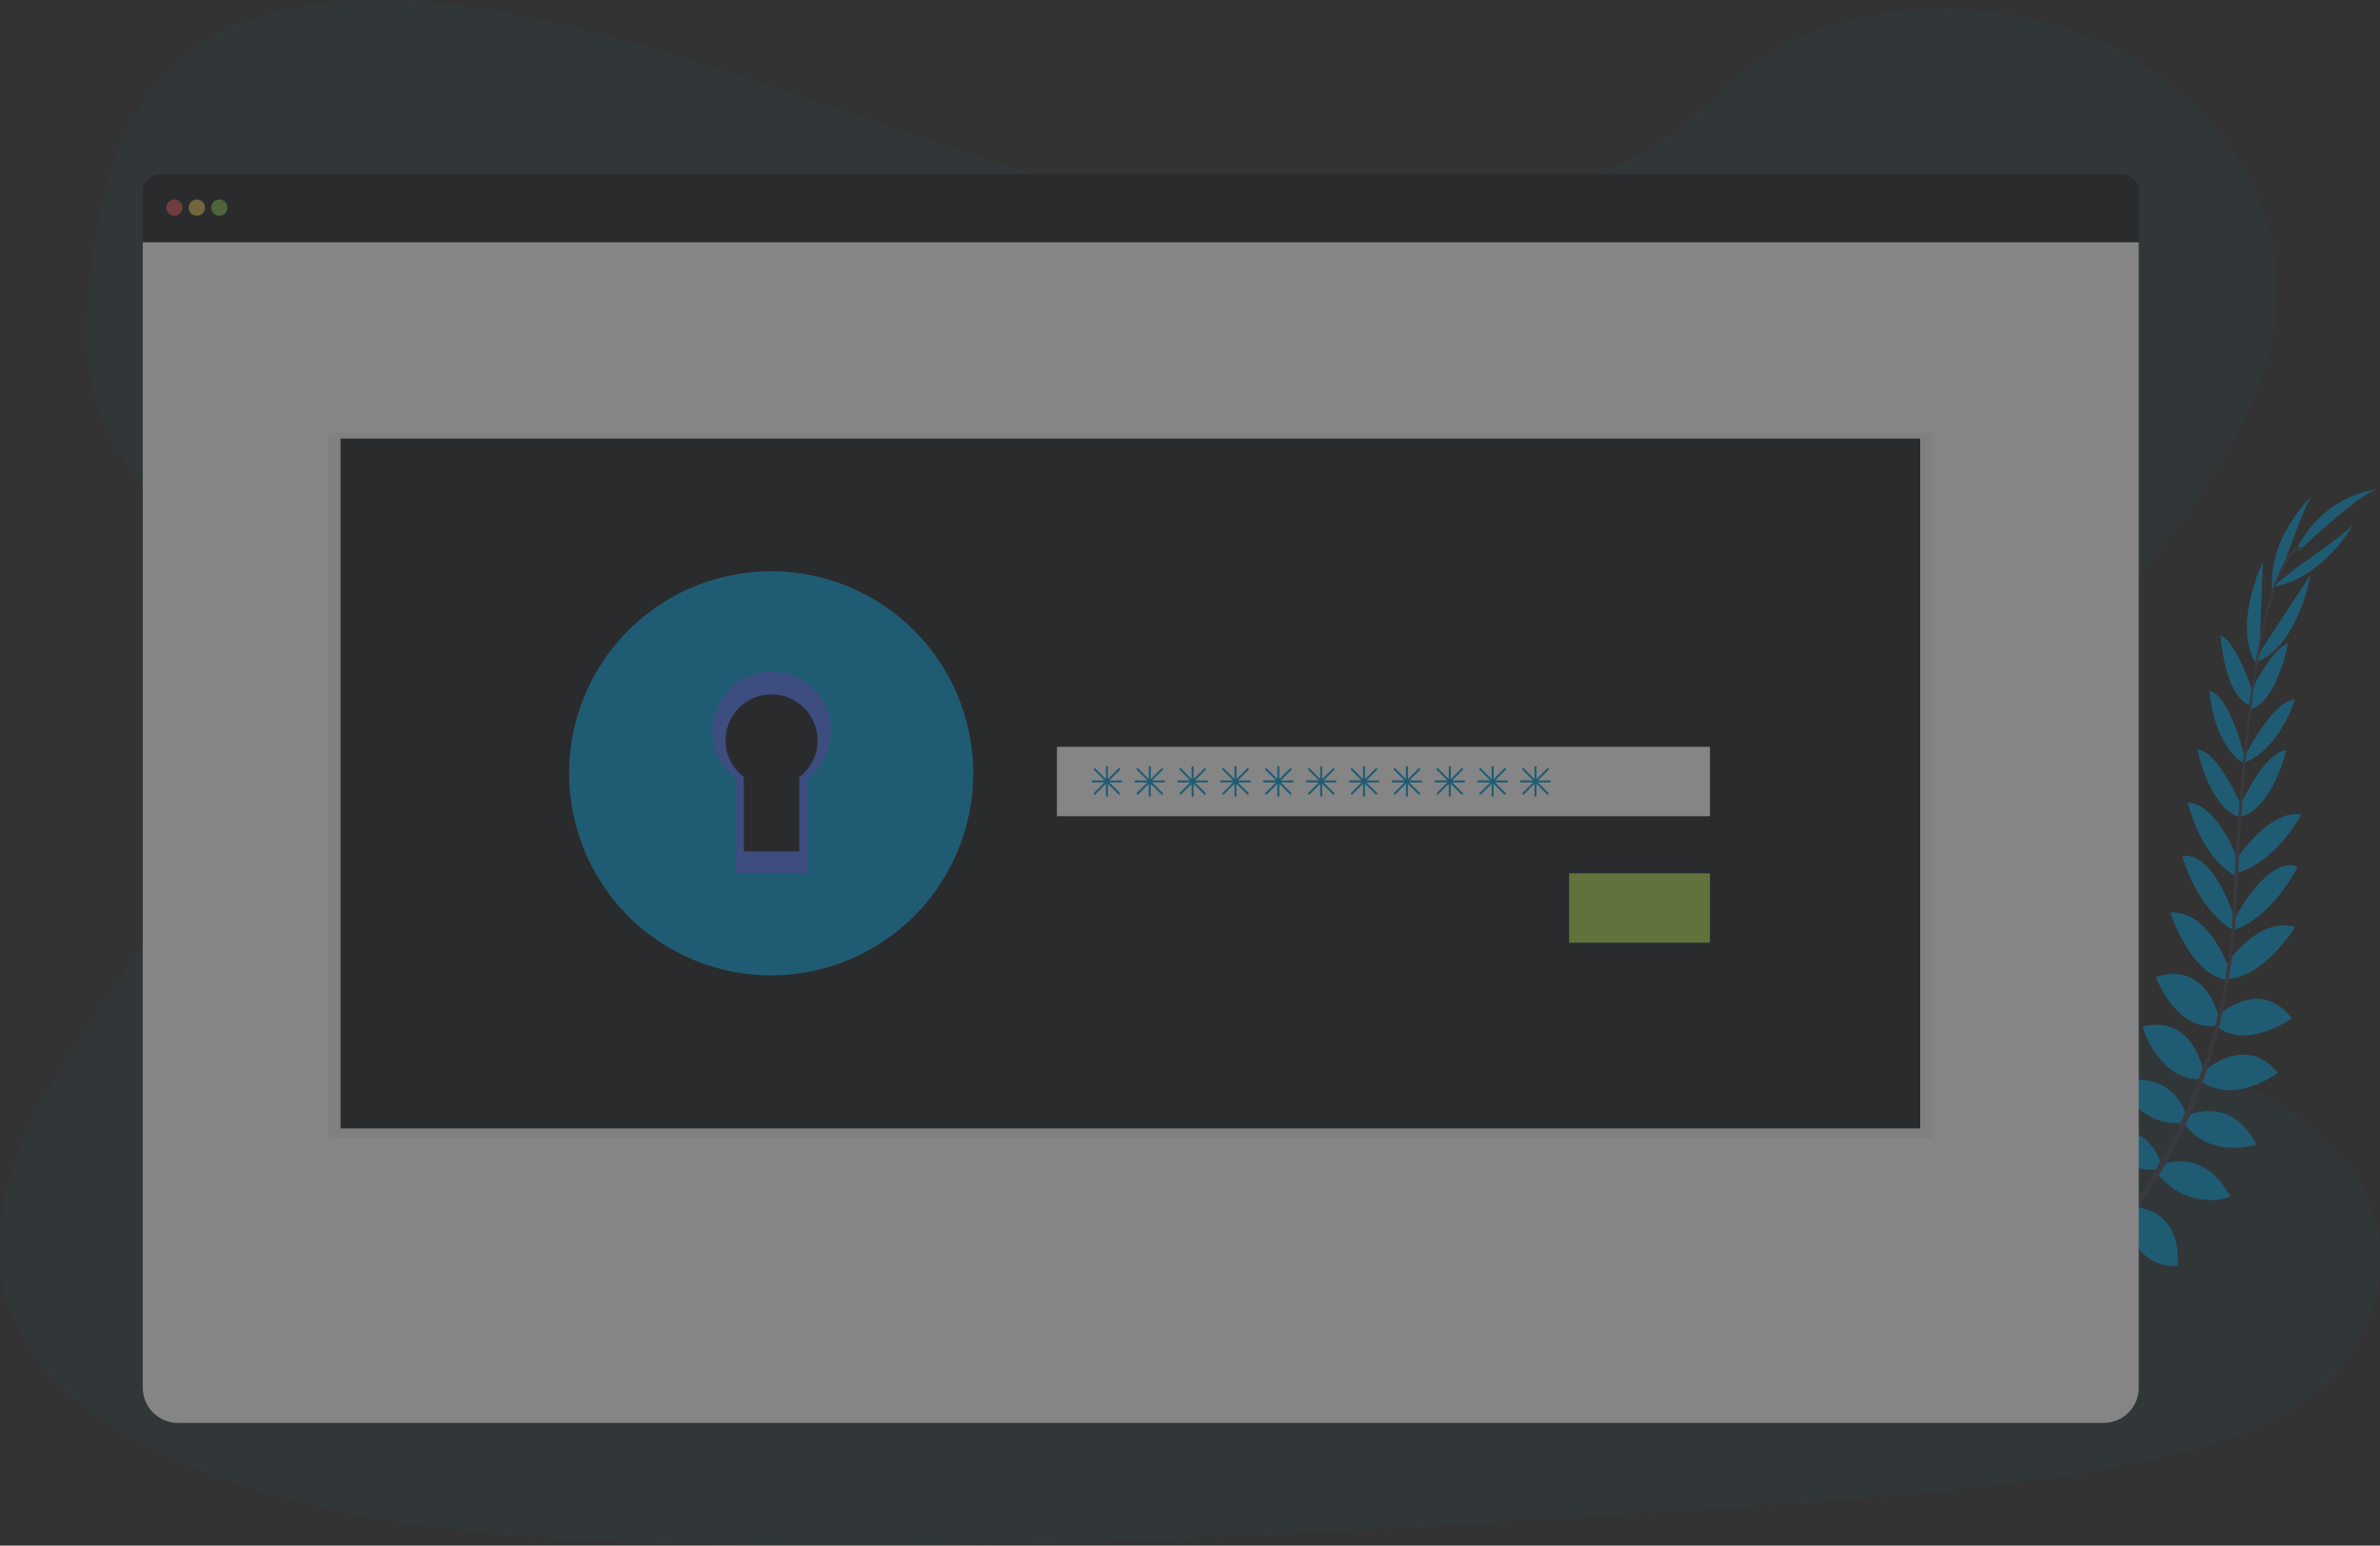 <svg xmlns="http://www.w3.org/2000/svg" width="842.809" height="547.351" viewBox="0 0 842.809 547.351">
  <rect x="0" y="0" width="842.809" height="547.351" fill="#333333" stroke="none"/>
  <g id="Groupe_4526" data-name="Groupe 4526" transform="translate(0 0.006)" opacity="0.4">
    <path id="Tracé_8318" data-name="Tracé 8318" d="M476.716,79.215c-54.023.072-106.022-15.242-155.759-32.255S221.866,10.9,168.847,2.824c-34.1-5.189-72.871-4.712-99.525,14.129C43.666,35.079,36.237,65.079,32.652,92.795c-2.7,20.85-3.939,42.734,6.158,61.806,7.01,13.24,19.007,24.153,27.463,36.772,29.516,43.9,11.766,99.973-16.919,144.889-13.45,21.074-29.2,41.274-39.373,63.555s-14.339,47.547-3.968,69.539c10.277,21.8,33.49,37.617,58.4,48.422,50.59,21.985,109.491,26.7,166.809,28.511,126.879,4.026,254-4.185,380.79-12.395,46.918-3.035,94.047-6.092,140-14.888,25.512-4.878,51.782-12.12,69.872-27.991,22.961-20.149,27.658-53.047,10.949-76.694-28.02-39.662-101.9-47.143-121.994-90.057-11.079-23.625-1.525-50.72,12.546-73.493,30.18-48.863,82.129-92.63,83-147.282.6-37.53-26.415-74.143-66.764-90.455C697.331-4.049,639.666.345,610.034,32.188,579.565,64.992,524.415,79.164,476.716,79.215Z" transform="translate(0 0)" fill="#0099d5" opacity="0.1" style="isolation: isolate"/>
    <path id="Tracé_8319" data-name="Tracé 8319" d="M985.745,644.136s-8.882-5.861-17.685-1.691c0,0,2.71,5.218,13.854,4.727Z" transform="translate(-268.431 -177.729)" fill="#6c63ff"/>
    <path id="Tracé_8320" data-name="Tracé 8320" d="M991.831,645.79s2.7,10.291-4.076,17.294c0,0-4.076-4.242,0-14.635Z" transform="translate(-273.39 -179.071)" fill="#6c63ff"/>
    <path id="Tracé_8321" data-name="Tracé 8321" d="M1001.534,629.65s-.658-8.752-20.424-5.847c0,0-.094,5.644,6.844,8.318S998.072,632.541,1001.534,629.65Z" transform="translate(-272.05 -172.811)" fill="#6c63ff"/>
    <path id="Tracé_8322" data-name="Tracé 8322" d="M1008.866,632.04s8.355,2.681.9,21.219c0,0-5.514-1.229-6.5-8.607S1005.21,634.729,1008.866,632.04Z" transform="translate(-278.139 -175.259)" fill="#6c63ff"/>
    <path id="Tracé_8323" data-name="Tracé 8323" d="M1019.2,609.859s1.135-14.4-19.065-12.929c0,0-1.445,13.009,15.5,16.391Z" transform="translate(-277.317 -165.493)" fill="#6c63ff"/>
    <path id="Tracé_8324" data-name="Tracé 8324" d="M1036.191,587.615s-2.768-16.326-22.961-11.462c0,0-.072,14.115,19.665,15.35Z" transform="translate(-280.956 -159.511)" fill="#6c63ff"/>
    <path id="Tracé_8325" data-name="Tracé 8325" d="M1049.045,564.484s-4.64-15.9-24.644-11.144c0,0,4.763,14.3,23.315,14.078Z" transform="translate(-284.053 -153.19)" fill="#0099d5"/>
    <path id="Tracé_8326" data-name="Tracé 8326" d="M1062.169,541.59s-4.531-16.5-23.849-11.563c0,0,6.447,15.676,22.57,14.353Z" transform="translate(-287.913 -146.716)" fill="#0099d5"/>
    <path id="Tracé_8327" data-name="Tracé 8327" d="M1071.333,518.524s-3.483-20.178-21.493-15.712c0,0,5.232,18.357,20.171,18.653Z" transform="translate(-291.108 -139.246)" fill="#0099d5"/>
    <path id="Tracé_8328" data-name="Tracé 8328" d="M1078.734,492.775s-4.184-20.337-22.4-14.454c0,0,7.141,19.224,21.11,17.237Z" transform="translate(-292.907 -132.338)" fill="#0099d5"/>
    <path id="Tracé_8329" data-name="Tracé 8329" d="M1084.137,466.871s-6.642-20.344-20.727-19.8c0,0,6.786,21.486,19.549,23.849Z" transform="translate(-294.87 -123.967)" fill="#0099d5"/>
    <path id="Tracé_8330" data-name="Tracé 8330" d="M1088,442.079s-7.227-24.485-18.689-22.6c0,0,5,18.718,18.285,26.415Z" transform="translate(-296.506 -116.29)" fill="#0099d5"/>
    <path id="Tracé_8331" data-name="Tracé 8331" d="M1089.978,414.4S1083.2,394,1071.91,393.18c0,0,4.611,20.077,17.844,26.524Z" transform="translate(-297.227 -109.026)" fill="#0099d5"/>
    <path id="Tracé_8332" data-name="Tracé 8332" d="M1092.7,388.166s-8.448-20.424-15.9-20.886c0,0,3.671,20.113,15.177,24.24Z" transform="translate(-298.583 -101.844)" fill="#0099d5"/>
    <path id="Tracé_8333" data-name="Tracé 8333" d="M1095.232,362.443s-5.2-22.18-12.662-24.023c0,0,1.019,18.147,11.91,25.685Z" transform="translate(-300.183 -93.841)" fill="#0099d5"/>
    <path id="Tracé_8334" data-name="Tracé 8334" d="M1099.573,331.721s-5.464-17.685-11.513-20.381c0,0,1.192,20.85,10.118,24.7Z" transform="translate(-301.705 -86.332)" fill="#0099d5"/>
    <path id="Tracé_8335" data-name="Tracé 8335" d="M1105.475,306.578l1.1-31.178s-11.31,23.5-1.915,36.649Z" transform="translate(-305.273 -76.367)" fill="#0099d5"/>
    <path id="Tracé_8336" data-name="Tracé 8336" d="M1117.612,266.407s8.145-22.765,10.118-24.037c0,0-15.972,14.772-14.411,33.772Z" transform="translate(-308.68 -67.208)" fill="#0099d5"/>
    <path id="Tracé_8337" data-name="Tracé 8337" d="M1026.034,614.693s14.324-1.872,13.9,18.371c0,0-12.944,2.11-17.172-14.635Z" transform="translate(-283.599 -170.436)" fill="#6c63ff"/>
    <path id="Tracé_8338" data-name="Tracé 8338" d="M1044.673,591.6s16.55-.051,15.177,20.67c0,0-13.9,2.486-18.48-16.753Z" transform="translate(-288.759 -164.045)" fill="#0099d5"/>
    <path id="Tracé_8339" data-name="Tracé 8339" d="M1058.21,570.435s15.025-7.046,24.637,11.144c0,0-13.876,5.868-25.967-8.2Z" transform="translate(-293.06 -157.804)" fill="#0099d5"/>
    <path id="Tracé_8340" data-name="Tracé 8340" d="M1071.292,545.988s15.386-7.495,24.42,10.27c0,0-16.03,5.522-25.692-7.458Z" transform="translate(-296.703 -150.962)" fill="#0099d5"/>
    <path id="Tracé_8341" data-name="Tracé 8341" d="M1079.05,523.016s14.808-14.143,26.625.159c0,0-15.126,11.643-27.3,2.992Z" transform="translate(-299.019 -143.298)" fill="#0099d5"/>
    <path id="Tracé_8342" data-name="Tracé 8342" d="M1085.965,495.669s14.9-14.454,26.618.665c0,0-16.716,11.874-27.152,2.37Z" transform="translate(-300.976 -135.717)" fill="#0099d5"/>
    <path id="Tracé_8343" data-name="Tracé 8343" d="M1090.02,468.06s11.477-18.068,24.991-14.035c0,0-11.91,19.13-24.861,18.277Z" transform="translate(-302.249 -125.734)" fill="#0099d5"/>
    <path id="Tracé_8344" data-name="Tracé 8344" d="M1094.586,443.243s11.563-22.751,22.505-18.79c0,0-8.34,17.49-22.8,22.628Z" transform="translate(-303.433 -117.569)" fill="#0099d5"/>
    <path id="Tracé_8345" data-name="Tracé 8345" d="M1095.366,414.8s11.889-17.909,23.026-15.719c0,0-9.721,18.162-24.182,20.9Z" transform="translate(-303.411 -110.61)" fill="#0099d5"/>
    <path id="Tracé_8346" data-name="Tracé 8346" d="M1097.09,387.866s9.214-20.1,16.7-20.236c0,0-4.423,19.954-16.08,23.647Z" transform="translate(-304.209 -101.941)" fill="#0099d5"/>
    <path id="Tracé_8347" data-name="Tracé 8347" d="M1099.59,363.235s10.241-20.352,17.938-20.395c0,0-5.24,17.4-17.6,22.18Z" transform="translate(-304.903 -95.067)" fill="#0099d5"/>
    <path id="Tracé_8348" data-name="Tracé 8348" d="M1101.72,334.107s7.661-16.839,14.006-18.747c0,0-3.83,20.525-13.161,23.214Z" transform="translate(-305.493 -87.447)" fill="#0099d5"/>
    <path id="Tracé_8349" data-name="Tracé 8349" d="M1107.521,307.683l17.121-26.083s-4.387,25.729-19.622,31.077Z" transform="translate(-306.408 -78.086)" fill="#0099d5"/>
    <path id="Tracé_8350" data-name="Tracé 8350" d="M1121.56,272.42s19.9-13.732,20.619-15.95c0,0-10.118,19.231-28.909,22.628Z" transform="translate(-308.696 -71.118)" fill="#0099d5"/>
    <path id="Tracé_8351" data-name="Tracé 8351" d="M1126.179,261.572s22.845-21.963,28.677-21.942c0,0-18.841.86-29.226,20.771Z" transform="translate(-312.123 -66.448)" fill="#0099d5"/>
    <path id="Tracé_8352" data-name="Tracé 8352" d="M1102.03,324.093l.831.108c4.293-33.6,10.551-53.481,17.62-55.916l-.275-.795C1112.712,270.092,1106.41,289.67,1102.03,324.093Z" transform="translate(-305.579 -74.173)" fill="#444053"/>
    <path id="Tracé_8353" data-name="Tracé 8353" d="M1093.29,425.2l1.257.1c.267-3.137.47-6.345.607-9.547,1.2-27.81,3.057-53.351,5.5-72.5l-.723-.9c-2.45,19.188-4.835,45.495-6.035,73.348C1093.76,418.888,1093.557,422.082,1093.29,425.2Z" transform="translate(-303.156 -94.934)" fill="#444053"/>
    <path id="Tracé_8354" data-name="Tracé 8354" d="M959.829,608.237c.217-.094,22.353-9.981,45.328-33.555a182.292,182.292,0,0,0,33.136-46.976c10.624-21.631,17.1-48.212,19.267-74.035l-1.308.614c-4.878,57.961-31.265,97.566-52.245,119.139-22.751,23.365-44.642,33.151-44.859,33.245Z" transform="translate(-265.96 -125.799)" fill="#444053"/>
    <path id="Tracé_8355" data-name="Tracé 8355" d="M770.586,85.23H76.146a6.186,6.186,0,0,0-6.186,6.186v18.024H776.773V91.416A6.186,6.186,0,0,0,770.586,85.23Z" transform="translate(-19.399 -23.635)" fill="#1c1d22"/>
    <path id="Tracé_8356" data-name="Tracé 8356" d="M69.96,118.73V524.345a12.474,12.474,0,0,0,12.474,12.474H764.3a12.474,12.474,0,0,0,12.474-12.474h0V118.73Z" transform="translate(-19.399 -32.924)" fill="#fff"/>
    <circle id="Ellipse_235" data-name="Ellipse 235" cx="2.891" cy="2.891" r="2.891" transform="translate(58.865 70.629)" fill="#fa5959" opacity="0.8" style="isolation: isolate"/>
    <circle id="Ellipse_236" data-name="Ellipse 236" cx="2.891" cy="2.891" r="2.891" transform="translate(66.815 70.629)" fill="#fed253" opacity="0.8" style="isolation: isolate"/>
    <circle id="Ellipse_237" data-name="Ellipse 237" cx="2.891" cy="2.891" r="2.891" transform="translate(74.765 70.629)" fill="#8ccf4d" opacity="0.8" style="isolation: isolate"/>
    <rect id="Rectangle_293" data-name="Rectangle 293" width="568.052" height="249.784" transform="translate(116.263 153.437)" opacity="0.05" style="isolation: isolate"/>
    <rect id="Rectangle_294" data-name="Rectangle 294" width="559.379" height="244.277" transform="translate(120.599 155.331)" fill="#1c1d22"/>
    <path id="Tracé_8357" data-name="Tracé 8357" d="M356.519,301.92a55.649,55.649,0,1,0,55.649,55.649,55.649,55.649,0,0,0-55.649-55.649Zm9.981,56.986v26.35H346.827v-26.35a16.3,16.3,0,1,1,19.672,0Z" transform="translate(-83.427 -83.72)" fill="#6c63ff"/>
    <path id="Tracé_8358" data-name="Tracé 8358" d="M356.519,301.92a55.649,55.649,0,1,0,55.649,55.649,55.649,55.649,0,0,0-55.649-55.649Zm9.981,56.986v26.35H346.827v-26.35a16.3,16.3,0,1,1,19.672,0Z" transform="translate(-83.427 -83.72)" fill="#0099d5" opacity="0.3" style="isolation: isolate"/>
    <path id="Tracé_8359" data-name="Tracé 8359" d="M350.419,279.92a71.549,71.549,0,1,0,71.549,71.549h0A71.549,71.549,0,0,0,350.419,279.92Zm12.828,73.269v33.874H337.952V353.189a20.959,20.959,0,1,1,25.295,0Z" transform="translate(-77.327 -77.62)" fill="#0099d5"/>
    <rect id="Rectangle_295" data-name="Rectangle 295" width="231.268" height="24.572" transform="translate(374.271 264.461)" fill="#fff"/>
    <rect id="Rectangle_296" data-name="Rectangle 296" width="49.867" height="24.572" transform="translate(555.672 309.269)" fill="#a5cf4b"/>
    <path id="Tracé_8360" data-name="Tracé 8360" d="M545.349,380.479h-4.185l3.722-3.715a.368.368,0,0,0,0-.513.362.362,0,0,0-.511,0l0,0-3.722,3.722v-4.192a.361.361,0,0,0-.361-.361.368.368,0,0,0-.361.361v4.192l-3.715-3.744a.362.362,0,0,0-.511,0l0,0a.368.368,0,0,0,0,.513l3.722,3.715h-4.192a.368.368,0,0,0-.361.361.362.362,0,0,0,.361.361h4.192L535.7,384.9a.368.368,0,0,0,0,.513.375.375,0,0,0,.513,0l3.715-3.722v4.185a.361.361,0,1,0,.723,0v-4.185l3.722,3.722a.375.375,0,0,0,.513,0,.368.368,0,0,0,0-.513l-3.722-3.722h4.185a.351.351,0,1,0,0-.7Z" transform="translate(-148.313 -104.101)" fill="#0099d5"/>
    <path id="Tracé_8361" data-name="Tracé 8361" d="M566.349,380.479h-4.184l3.722-3.715a.368.368,0,0,0,0-.513.362.362,0,0,0-.511,0l0,0-3.722,3.722v-4.192a.361.361,0,0,0-.361-.361.368.368,0,0,0-.361.361v4.192l-3.715-3.744a.362.362,0,0,0-.511,0l0,0a.368.368,0,0,0,0,.513l3.722,3.715h-4.192a.368.368,0,0,0-.361.361.362.362,0,0,0,.361.361h4.192L556.7,384.9a.368.368,0,0,0,0,.513.375.375,0,0,0,.513,0l3.715-3.722v4.185a.361.361,0,1,0,.723,0v-4.185l3.722,3.722a.375.375,0,0,0,.513,0,.368.368,0,0,0,0-.513l-3.722-3.722h4.184a.351.351,0,1,0,0-.7Z" transform="translate(-154.136 -104.101)" fill="#0099d5"/>
    <path id="Tracé_8362" data-name="Tracé 8362" d="M587.349,380.479h-4.184l3.722-3.715a.368.368,0,0,0,0-.513.362.362,0,0,0-.511,0l0,0-3.722,3.722v-4.192a.361.361,0,0,0-.361-.361.368.368,0,0,0-.361.361v4.192l-3.715-3.744a.362.362,0,0,0-.511,0l0,0a.368.368,0,0,0,0,.513l3.722,3.715h-4.192a.368.368,0,0,0-.361.361.362.362,0,0,0,.361.361h4.192L577.7,384.9a.368.368,0,0,0,0,.513.375.375,0,0,0,.513,0l3.715-3.722v4.185a.361.361,0,1,0,.723,0v-4.185l3.722,3.722a.375.375,0,0,0,.513,0,.368.368,0,0,0,0-.513l-3.722-3.722h4.184a.351.351,0,1,0,0-.7Z" transform="translate(-159.959 -104.101)" fill="#0099d5"/>
    <path id="Tracé_8363" data-name="Tracé 8363" d="M608.349,380.479h-4.184l3.722-3.715a.368.368,0,0,0,0-.513.362.362,0,0,0-.511,0l0,0-3.722,3.722v-4.192a.361.361,0,0,0-.361-.361.368.368,0,0,0-.361.361v4.192l-3.715-3.744a.362.362,0,0,0-.511,0l0,0a.368.368,0,0,0,0,.513l3.722,3.715h-4.192a.368.368,0,0,0-.361.361.361.361,0,0,0,.361.361h4.192L598.7,384.9a.368.368,0,0,0,0,.513.375.375,0,0,0,.513,0l3.715-3.722v4.185a.361.361,0,1,0,.723,0v-4.185l3.722,3.722a.375.375,0,0,0,.513,0,.368.368,0,0,0,0-.513l-3.722-3.722h4.184a.351.351,0,1,0,0-.7Z" transform="translate(-165.782 -104.101)" fill="#0099d5"/>
    <path id="Tracé_8364" data-name="Tracé 8364" d="M629.349,380.479h-4.184l3.722-3.715a.368.368,0,0,0,0-.513.361.361,0,0,0-.511,0l0,0-3.722,3.722v-4.192a.361.361,0,0,0-.361-.361.368.368,0,0,0-.361.361v4.192l-3.715-3.744a.362.362,0,0,0-.511,0l0,0a.368.368,0,0,0,0,.513l3.722,3.715h-4.192a.368.368,0,0,0-.361.361.362.362,0,0,0,.361.361h4.192L619.7,384.9a.368.368,0,0,0,0,.513.375.375,0,0,0,.513,0l3.715-3.722v4.185a.361.361,0,1,0,.723,0v-4.185l3.722,3.722a.375.375,0,0,0,.513,0,.368.368,0,0,0,0-.513l-3.722-3.722h4.184a.351.351,0,1,0,0-.7Z" transform="translate(-171.605 -104.101)" fill="#0099d5"/>
    <path id="Tracé_8365" data-name="Tracé 8365" d="M650.349,380.479h-4.184l3.722-3.715a.368.368,0,0,0,0-.513.362.362,0,0,0-.511,0l0,0-3.722,3.722v-4.192a.361.361,0,0,0-.361-.361.368.368,0,0,0-.361.361v4.192l-3.715-3.744a.362.362,0,0,0-.511,0l0,0a.368.368,0,0,0,0,.513l3.722,3.715h-4.192a.368.368,0,0,0-.361.361.362.362,0,0,0,.361.361h4.192L640.7,384.9a.368.368,0,0,0,0,.513.375.375,0,0,0,.513,0l3.715-3.722v4.185a.361.361,0,1,0,.723,0v-4.185l3.722,3.722a.375.375,0,0,0,.513,0,.368.368,0,0,0,0-.513l-3.722-3.722h4.184a.351.351,0,1,0,0-.7Z" transform="translate(-177.428 -104.101)" fill="#0099d5"/>
    <path id="Tracé_8366" data-name="Tracé 8366" d="M671.349,380.479h-4.184l3.722-3.715a.368.368,0,0,0,0-.513.362.362,0,0,0-.511,0l0,0-3.722,3.722v-4.192a.361.361,0,0,0-.361-.361.368.368,0,0,0-.361.361v4.192l-3.715-3.744a.362.362,0,0,0-.511,0l0,0a.368.368,0,0,0,0,.513l3.722,3.715h-4.192a.368.368,0,0,0-.361.361.361.361,0,0,0,.361.361h4.192L661.7,384.9a.368.368,0,0,0,0,.513.375.375,0,0,0,.513,0l3.715-3.722v4.185a.361.361,0,0,0,.723,0v-4.185l3.722,3.722a.375.375,0,0,0,.513,0,.368.368,0,0,0,0-.513l-3.722-3.722h4.184a.351.351,0,1,0,0-.7Z" transform="translate(-183.251 -104.101)" fill="#0099d5"/>
    <path id="Tracé_8367" data-name="Tracé 8367" d="M692.349,380.479h-4.184l3.722-3.715a.368.368,0,0,0,0-.513.361.361,0,0,0-.511,0l0,0-3.722,3.722v-4.192a.361.361,0,0,0-.361-.361.368.368,0,0,0-.361.361v4.192l-3.715-3.744a.361.361,0,0,0-.511,0l0,0a.368.368,0,0,0,0,.513l3.722,3.715h-4.192a.368.368,0,0,0-.361.361.362.362,0,0,0,.361.361h4.192L682.7,384.9a.368.368,0,0,0,0,.513.375.375,0,0,0,.513,0l3.715-3.722v4.185a.361.361,0,1,0,.723,0v-4.185l3.722,3.722a.375.375,0,0,0,.513,0,.368.368,0,0,0,0-.513l-3.722-3.722h4.184a.351.351,0,1,0,0-.7Z" transform="translate(-189.074 -104.101)" fill="#0099d5"/>
    <path id="Tracé_8368" data-name="Tracé 8368" d="M713.349,380.479h-4.184l3.722-3.715a.368.368,0,0,0,0-.513.362.362,0,0,0-.511,0l0,0-3.722,3.722v-4.192a.361.361,0,0,0-.361-.361.368.368,0,0,0-.361.361v4.192l-3.715-3.744a.361.361,0,0,0-.511,0l0,0a.368.368,0,0,0,0,.513l3.722,3.715h-4.192a.368.368,0,0,0-.361.361.362.362,0,0,0,.361.361h4.192L703.7,384.9a.368.368,0,0,0,0,.513.375.375,0,0,0,.513,0l3.715-3.722v4.185a.361.361,0,1,0,.723,0v-4.185l3.722,3.722a.375.375,0,0,0,.513,0,.368.368,0,0,0,0-.513l-3.722-3.722h4.184a.351.351,0,1,0,0-.7Z" transform="translate(-194.897 -104.101)" fill="#0099d5"/>
    <path id="Tracé_8369" data-name="Tracé 8369" d="M734.349,380.479h-4.184l3.722-3.715a.368.368,0,0,0,0-.513.362.362,0,0,0-.511,0l0,0-3.722,3.722v-4.192a.361.361,0,0,0-.361-.361.368.368,0,0,0-.361.361v4.192l-3.715-3.744a.362.362,0,0,0-.511,0l0,0a.368.368,0,0,0,0,.513l3.722,3.715h-4.192a.368.368,0,0,0-.361.361.361.361,0,0,0,.361.361h4.192L724.7,384.9a.368.368,0,0,0,0,.513.375.375,0,0,0,.513,0l3.715-3.722v4.185a.361.361,0,0,0,.723,0v-4.185l3.722,3.722a.375.375,0,0,0,.513,0,.368.368,0,0,0,0-.513l-3.722-3.722h4.184a.351.351,0,1,0,0-.7Z" transform="translate(-200.72 -104.101)" fill="#0099d5"/>
    <path id="Tracé_8370" data-name="Tracé 8370" d="M755.349,380.479h-4.184l3.722-3.715a.368.368,0,0,0,0-.513.361.361,0,0,0-.511,0l0,0-3.722,3.722v-4.192a.361.361,0,0,0-.361-.361.368.368,0,0,0-.361.361v4.192l-3.715-3.744a.361.361,0,0,0-.511,0l0,0a.368.368,0,0,0,0,.513l3.722,3.715h-4.192a.368.368,0,0,0-.361.361.362.362,0,0,0,.361.361h4.192L745.7,384.9a.368.368,0,0,0,0,.513.375.375,0,0,0,.513,0l3.715-3.722v4.185a.361.361,0,1,0,.723,0v-4.185l3.722,3.722a.375.375,0,0,0,.513,0,.368.368,0,0,0,0-.513l-3.722-3.722h4.184a.351.351,0,1,0,0-.7Z" transform="translate(-206.543 -104.101)" fill="#0099d5"/>
  </g>
</svg>
